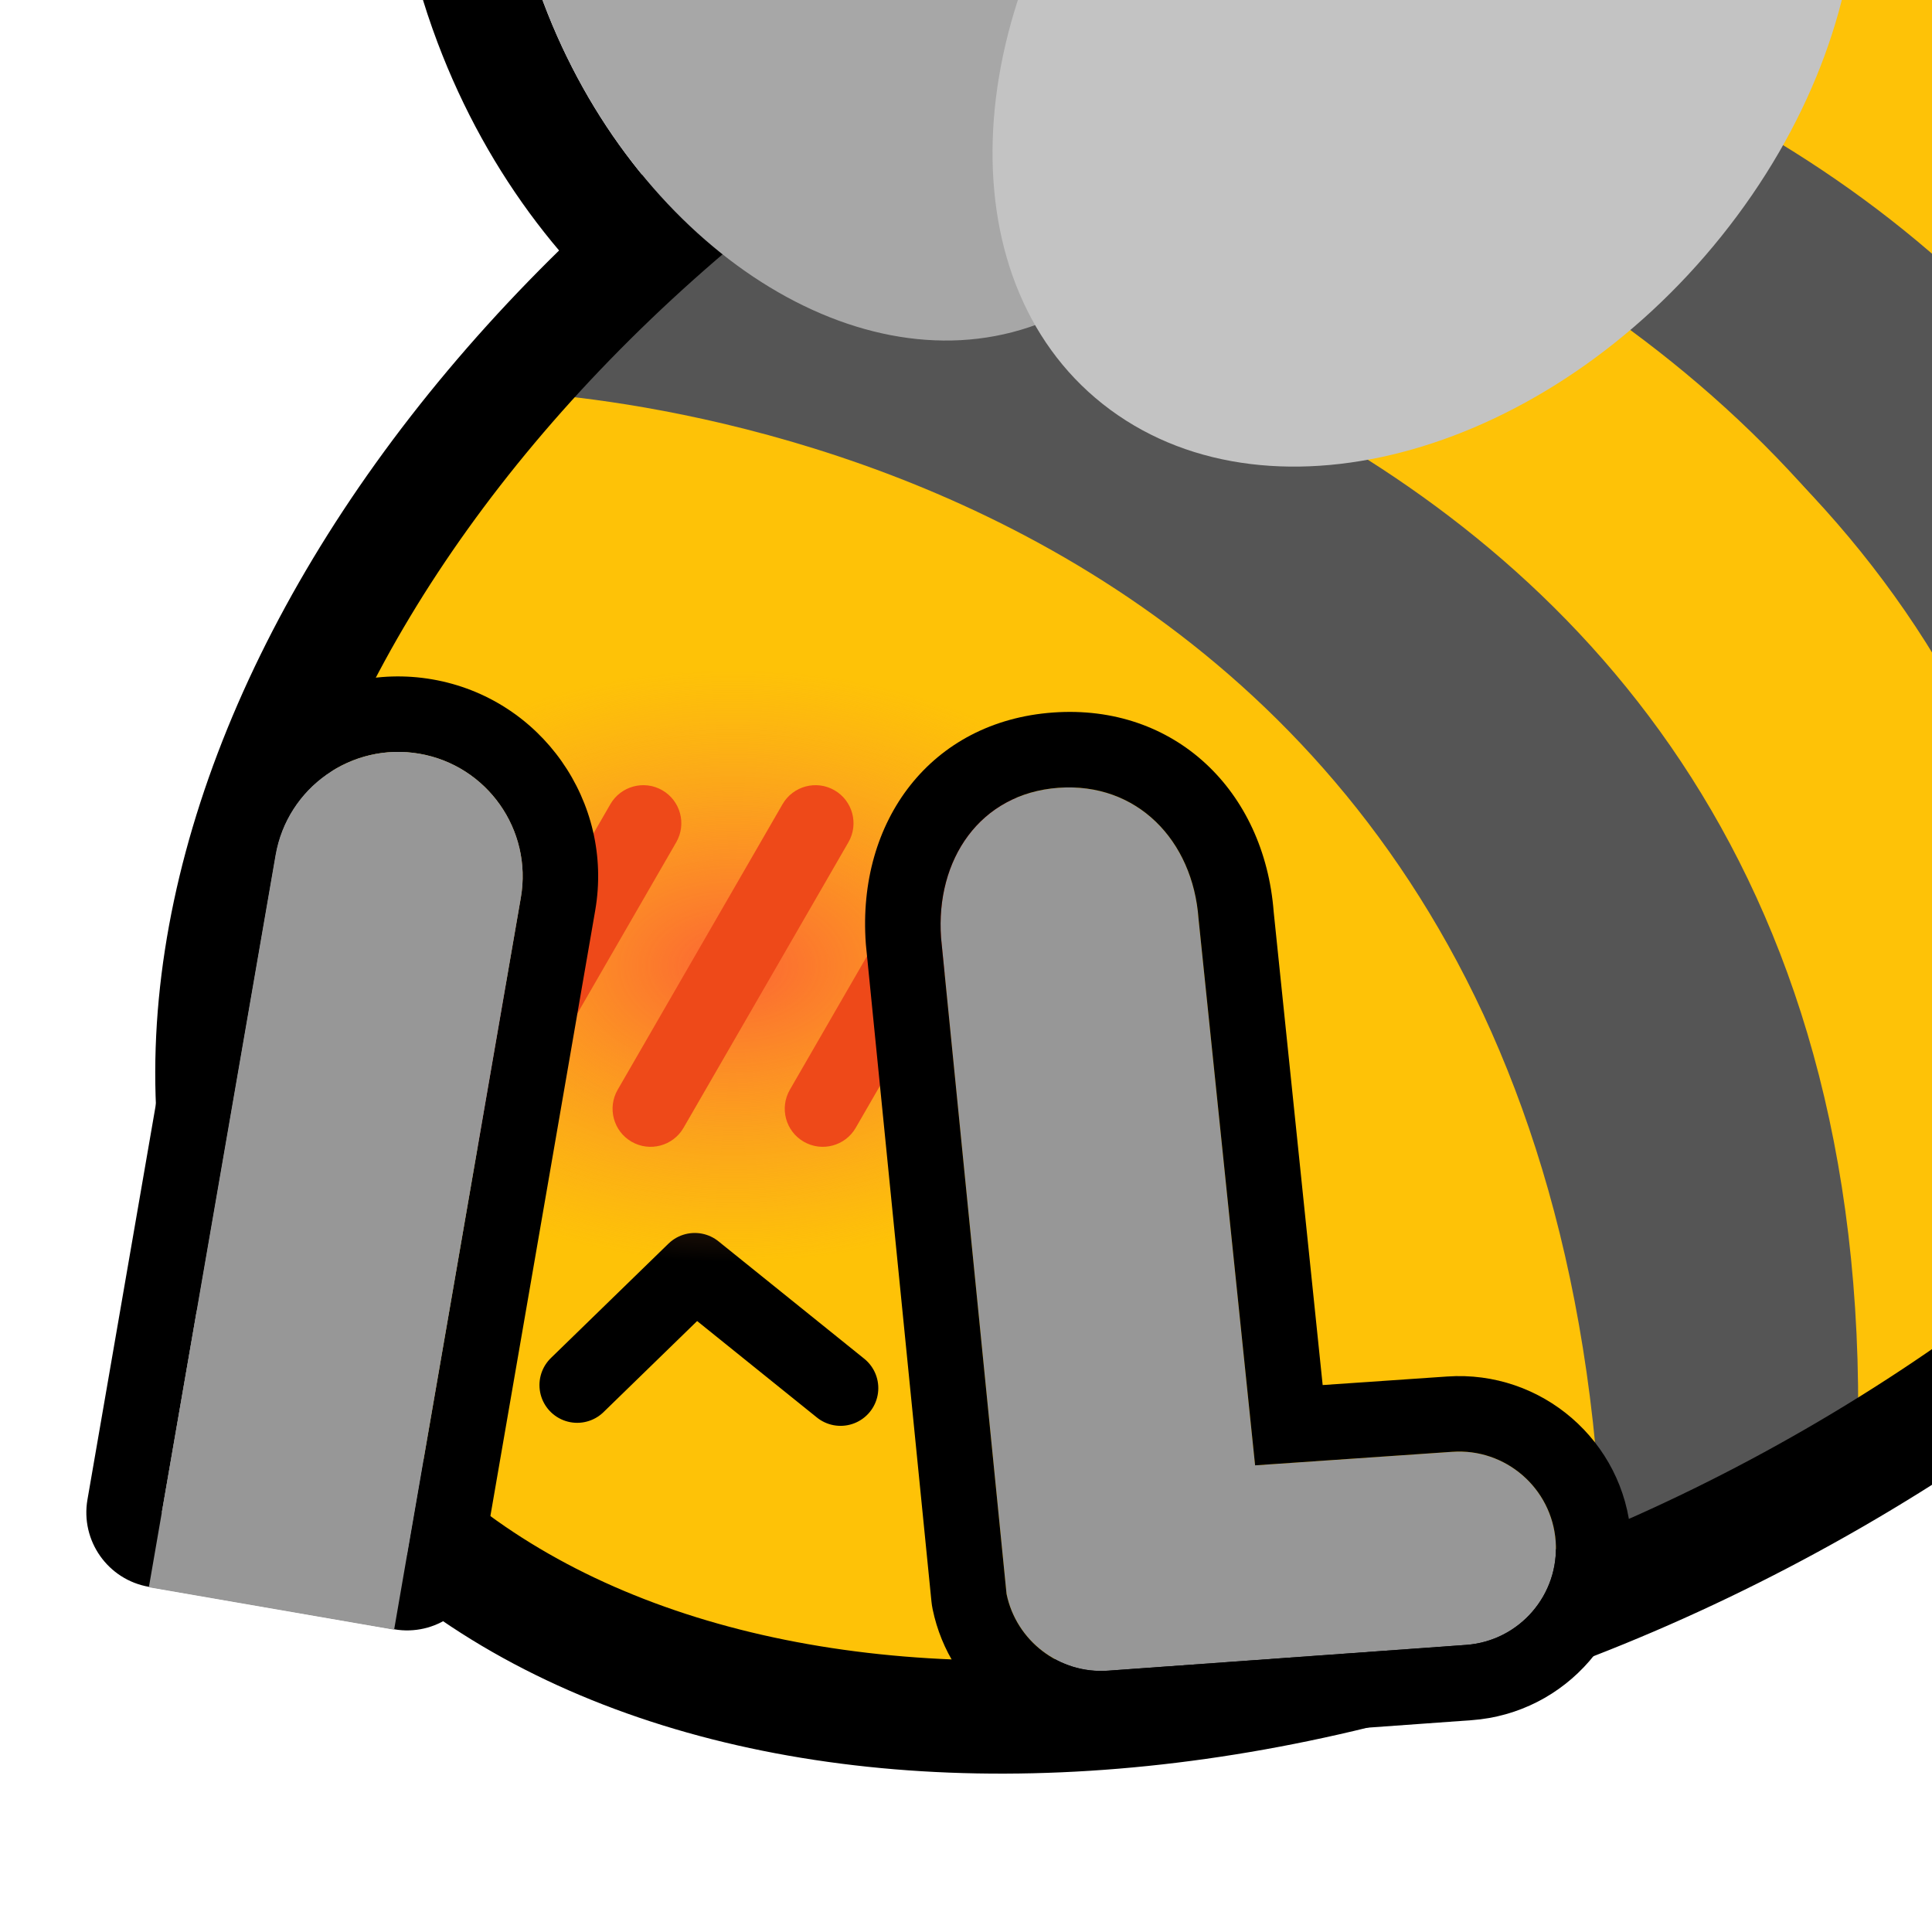 <?xml version="1.0" encoding="UTF-8" standalone="no"?>
<!DOCTYPE svg PUBLIC "-//W3C//DTD SVG 1.1//EN" "http://www.w3.org/Graphics/SVG/1.1/DTD/svg11.dtd">
<svg width="100%" height="100%" viewBox="0 0 256 256" version="1.1" xmlns="http://www.w3.org/2000/svg" xmlns:xlink="http://www.w3.org/1999/xlink" xml:space="preserve" xmlns:serif="http://www.serif.com/" style="fill-rule:evenodd;clip-rule:evenodd;stroke-linecap:round;stroke-linejoin:round;stroke-miterlimit:1.5;">
    <rect id="blobbee_blush_hide" x="0" y="0" width="256" height="256" style="fill:none;"/>
    <clipPath id="_clip1">
        <rect x="0" y="0" width="256" height="256"/>
    </clipPath>
    <g clip-path="url(#_clip1)">
        <path id="Wings-outline" serif:id="Wings outline" d="M130.856,59.756C103.019,62.47 71.403,41.235 57.982,5.65C42.637,-35.039 58.037,-75.299 88.386,-85.447C112.041,-93.356 140.798,-81.45 159.283,-56.218C186.131,-74.864 218.386,-77.209 239.378,-61.728C266.807,-41.5 268.887,4.414 239.797,40.686C211.162,76.39 165.207,86.274 138.208,66.364C135.509,64.373 133.058,62.162 130.856,59.756ZM137.155,43.08C139.645,47.429 142.961,51.231 147.111,54.291C168.802,70.288 205.09,59.987 228.095,31.302C251.1,2.617 252.167,-33.659 230.475,-49.656C210.553,-64.348 178.317,-56.856 155.368,-33.312C142.407,-61.872 115.433,-78.674 93.143,-71.221C69.559,-63.336 60.093,-31.263 72.017,0.357C83.942,31.976 112.771,51.244 136.356,43.359C136.624,43.269 136.89,43.176 137.155,43.08Z"/>
        <path id="Body" d="M127.902,1.921C208.729,-44.745 300.137,-39.183 331.897,14.333C363.657,67.85 323.82,149.185 242.993,195.851C162.165,242.517 70.758,236.955 38.998,183.439C7.237,129.922 47.074,48.587 127.902,1.921Z" style="fill:rgb(254,194,7);"/>
        <g id="Stripes">
            <path d="M188.793,-16.095C187.039,-14.699 315.054,-20.58 327.076,109.803C391.095,-61.796 189.429,-29.021 188.793,-16.095Z" style="fill:rgb(85,85,85);"/>
            <path d="M327.076,111.159C319.401,-14.647 191.893,-17.614 192.59,-21.35L145.073,-3.751C145.073,-3.751 299.034,-6.142 304.518,142.104L323.15,113.42" style="fill:rgb(254,194,7);"/>
            <path d="M275.897,172.628L304.252,142.104C298.868,-6.332 141.84,-8.914 141.842,-8.859L116.671,5.99C116.437,6.032 279.066,19.108 275.897,172.628Z" style="fill:rgb(85,85,85);"/>
            <path d="M118.8,6.104L91.65,27.286C91.65,27.286 247.73,42.825 246.071,194.336L275.383,174.688C286.256,24.404 117.148,7.374 114.749,9.264" style="fill:rgb(254,194,7);"/>
            <path d="M85.819,30.174L65.463,51.814C65.463,51.814 209.143,53.111 212.42,209.36L246.071,194.336C251.812,38.125 90.484,31.835 85.819,30.174Z" style="fill:rgb(85,85,85);"/>
        </g>
        <path id="Body-outline" serif:id="Body outline" d="M127.902,1.921C208.729,-44.745 300.137,-39.183 331.897,14.333C363.657,67.85 323.82,149.185 242.993,195.851C162.165,242.517 70.758,236.955 38.998,183.439C7.237,129.922 47.074,48.587 127.902,1.921Z" style="fill:none;stroke:black;stroke-width:15px;"/>
        <path id="Mouth" d="M76.481,183.531L92.061,168.373L111.379,183.932" style="fill:none;stroke:black;stroke-width:10px;"/>
        <g id="Wings">
            <path id="Back-wing" serif:id="Back wing" d="M93.143,-71.221C116.727,-79.107 145.556,-59.838 157.481,-28.219C169.406,3.4 159.94,35.473 136.356,43.359C112.771,51.244 83.942,31.976 72.017,0.357C60.093,-31.263 69.559,-63.336 93.143,-71.221Z" style="fill:rgb(167,167,167);"/>
            <path id="Front-wing" serif:id="Front wing" d="M230.475,-49.656C252.167,-33.659 251.1,2.617 228.095,31.302C205.09,59.987 168.802,70.288 147.111,54.291C125.419,38.295 126.486,2.019 149.491,-26.666C172.496,-55.351 208.784,-65.652 230.475,-49.656Z" style="fill:rgb(195,195,195);"/>
        </g>
        <ellipse id="Blush" cx="97.132" cy="128" rx="59.36" ry="39.358" style="fill:url(#_Radial2);"/>
        <g id="Blush-lines" serif:id="Blush lines">
            <path d="M87.761,104.716C90.17,106.106 90.997,109.192 89.606,111.601L67.76,149.44C66.369,151.849 63.284,152.675 60.875,151.284C58.465,149.894 57.639,146.808 59.03,144.399L80.876,106.56C82.267,104.151 85.352,103.325 87.761,104.716Z" style="fill:rgb(238,73,25);"/>
            <path d="M110.576,104.716C112.985,106.106 113.812,109.192 112.421,111.601L90.574,149.44C89.183,151.849 86.098,152.675 83.689,151.284C81.28,149.894 80.453,146.808 81.844,144.399L103.69,106.56C105.081,104.151 108.167,103.325 110.576,104.716Z" style="fill:rgb(238,73,25);"/>
            <path d="M133.39,104.716C135.799,106.106 136.626,109.192 135.235,111.601L113.389,149.44C111.998,151.849 108.913,152.675 106.504,151.284C104.094,149.894 103.268,146.808 104.659,144.399L126.505,106.56C127.896,104.151 130.981,103.325 133.39,104.716Z" style="fill:rgb(238,73,25);"/>
        </g>
        <g id="Left-hand" serif:id="Left hand">
            <path id="Outline" d="M36.518,113.309L21.441,200.411L53.938,206.036L69.014,118.934C70.567,109.967 64.546,101.426 55.579,99.874C46.611,98.321 38.07,104.342 36.518,113.309Z" style="fill:rgb(151,151,151);"/>
            <path d="M26.665,111.604C29.158,97.198 42.878,87.527 57.284,90.02C71.69,92.514 81.361,106.234 78.868,120.64L63.791,207.742C62.849,213.184 57.674,216.832 52.232,215.89L19.736,210.265C14.294,209.323 10.646,204.148 11.588,198.706L26.665,111.604ZM36.518,113.309L21.441,200.411L53.938,206.036L69.014,118.934C70.567,109.967 64.546,101.426 55.579,99.874C46.611,98.321 38.07,104.342 36.518,113.309Z"/>
            <path id="Fill" d="M36.518,113.309L19.726,210.318L52.223,215.943L69.014,118.934C70.567,109.967 64.546,101.426 55.579,99.874C46.611,98.321 38.07,104.342 36.518,113.309Z" style="fill:rgb(151,151,151);"/>
        </g>
        <path id="Right-arm" serif:id="Right arm" d="M133.373,211.21L124.696,124.275C123.948,113.883 129.864,105.134 140.257,104.386C150.65,103.637 158.062,111.34 158.811,121.733L166.308,194.166L192.422,192.372C199.483,191.864 205.629,197.184 206.137,204.245C206.646,211.306 201.326,217.451 194.265,217.96L146.823,221.375C140.351,221.841 134.65,217.399 133.373,211.21Z" style="fill:rgb(151,151,151);"/>
        <path d="M123.422,212.204L114.745,125.269C114.736,125.177 114.728,125.085 114.722,124.994C113.555,108.786 123.331,95.578 139.539,94.411C155.661,93.251 167.54,104.761 168.772,120.845C168.772,120.845 175.26,183.527 175.26,183.527C175.26,183.527 191.736,182.396 191.736,182.396C204.289,181.509 215.207,190.971 216.111,203.527C217.016,216.093 207.549,227.029 194.983,227.934L147.541,231.349C136.009,232.18 125.854,224.258 123.579,213.231C123.509,212.891 123.457,212.548 123.422,212.204ZM133.373,211.21C134.65,217.399 140.351,221.841 146.823,221.375L194.265,217.96C201.326,217.451 206.646,211.306 206.137,204.245C205.629,197.184 199.483,191.864 192.422,192.372L166.308,194.166L158.811,121.733C158.062,111.34 150.65,103.637 140.257,104.386C129.864,105.134 123.948,113.883 124.696,124.275L133.373,211.21Z"/>
    </g>
    <defs>
        <radialGradient id="_Radial2" cx="0" cy="0" r="1" gradientUnits="userSpaceOnUse" gradientTransform="matrix(59.36,1.33268e-13,-2.00995e-13,39.358,97.132,128)"><stop offset="0" style="stop-color:rgb(252,101,51);stop-opacity:1"/><stop offset="1" style="stop-color:rgb(248,138,58);stop-opacity:0"/></radialGradient>
    </defs>
</svg>
